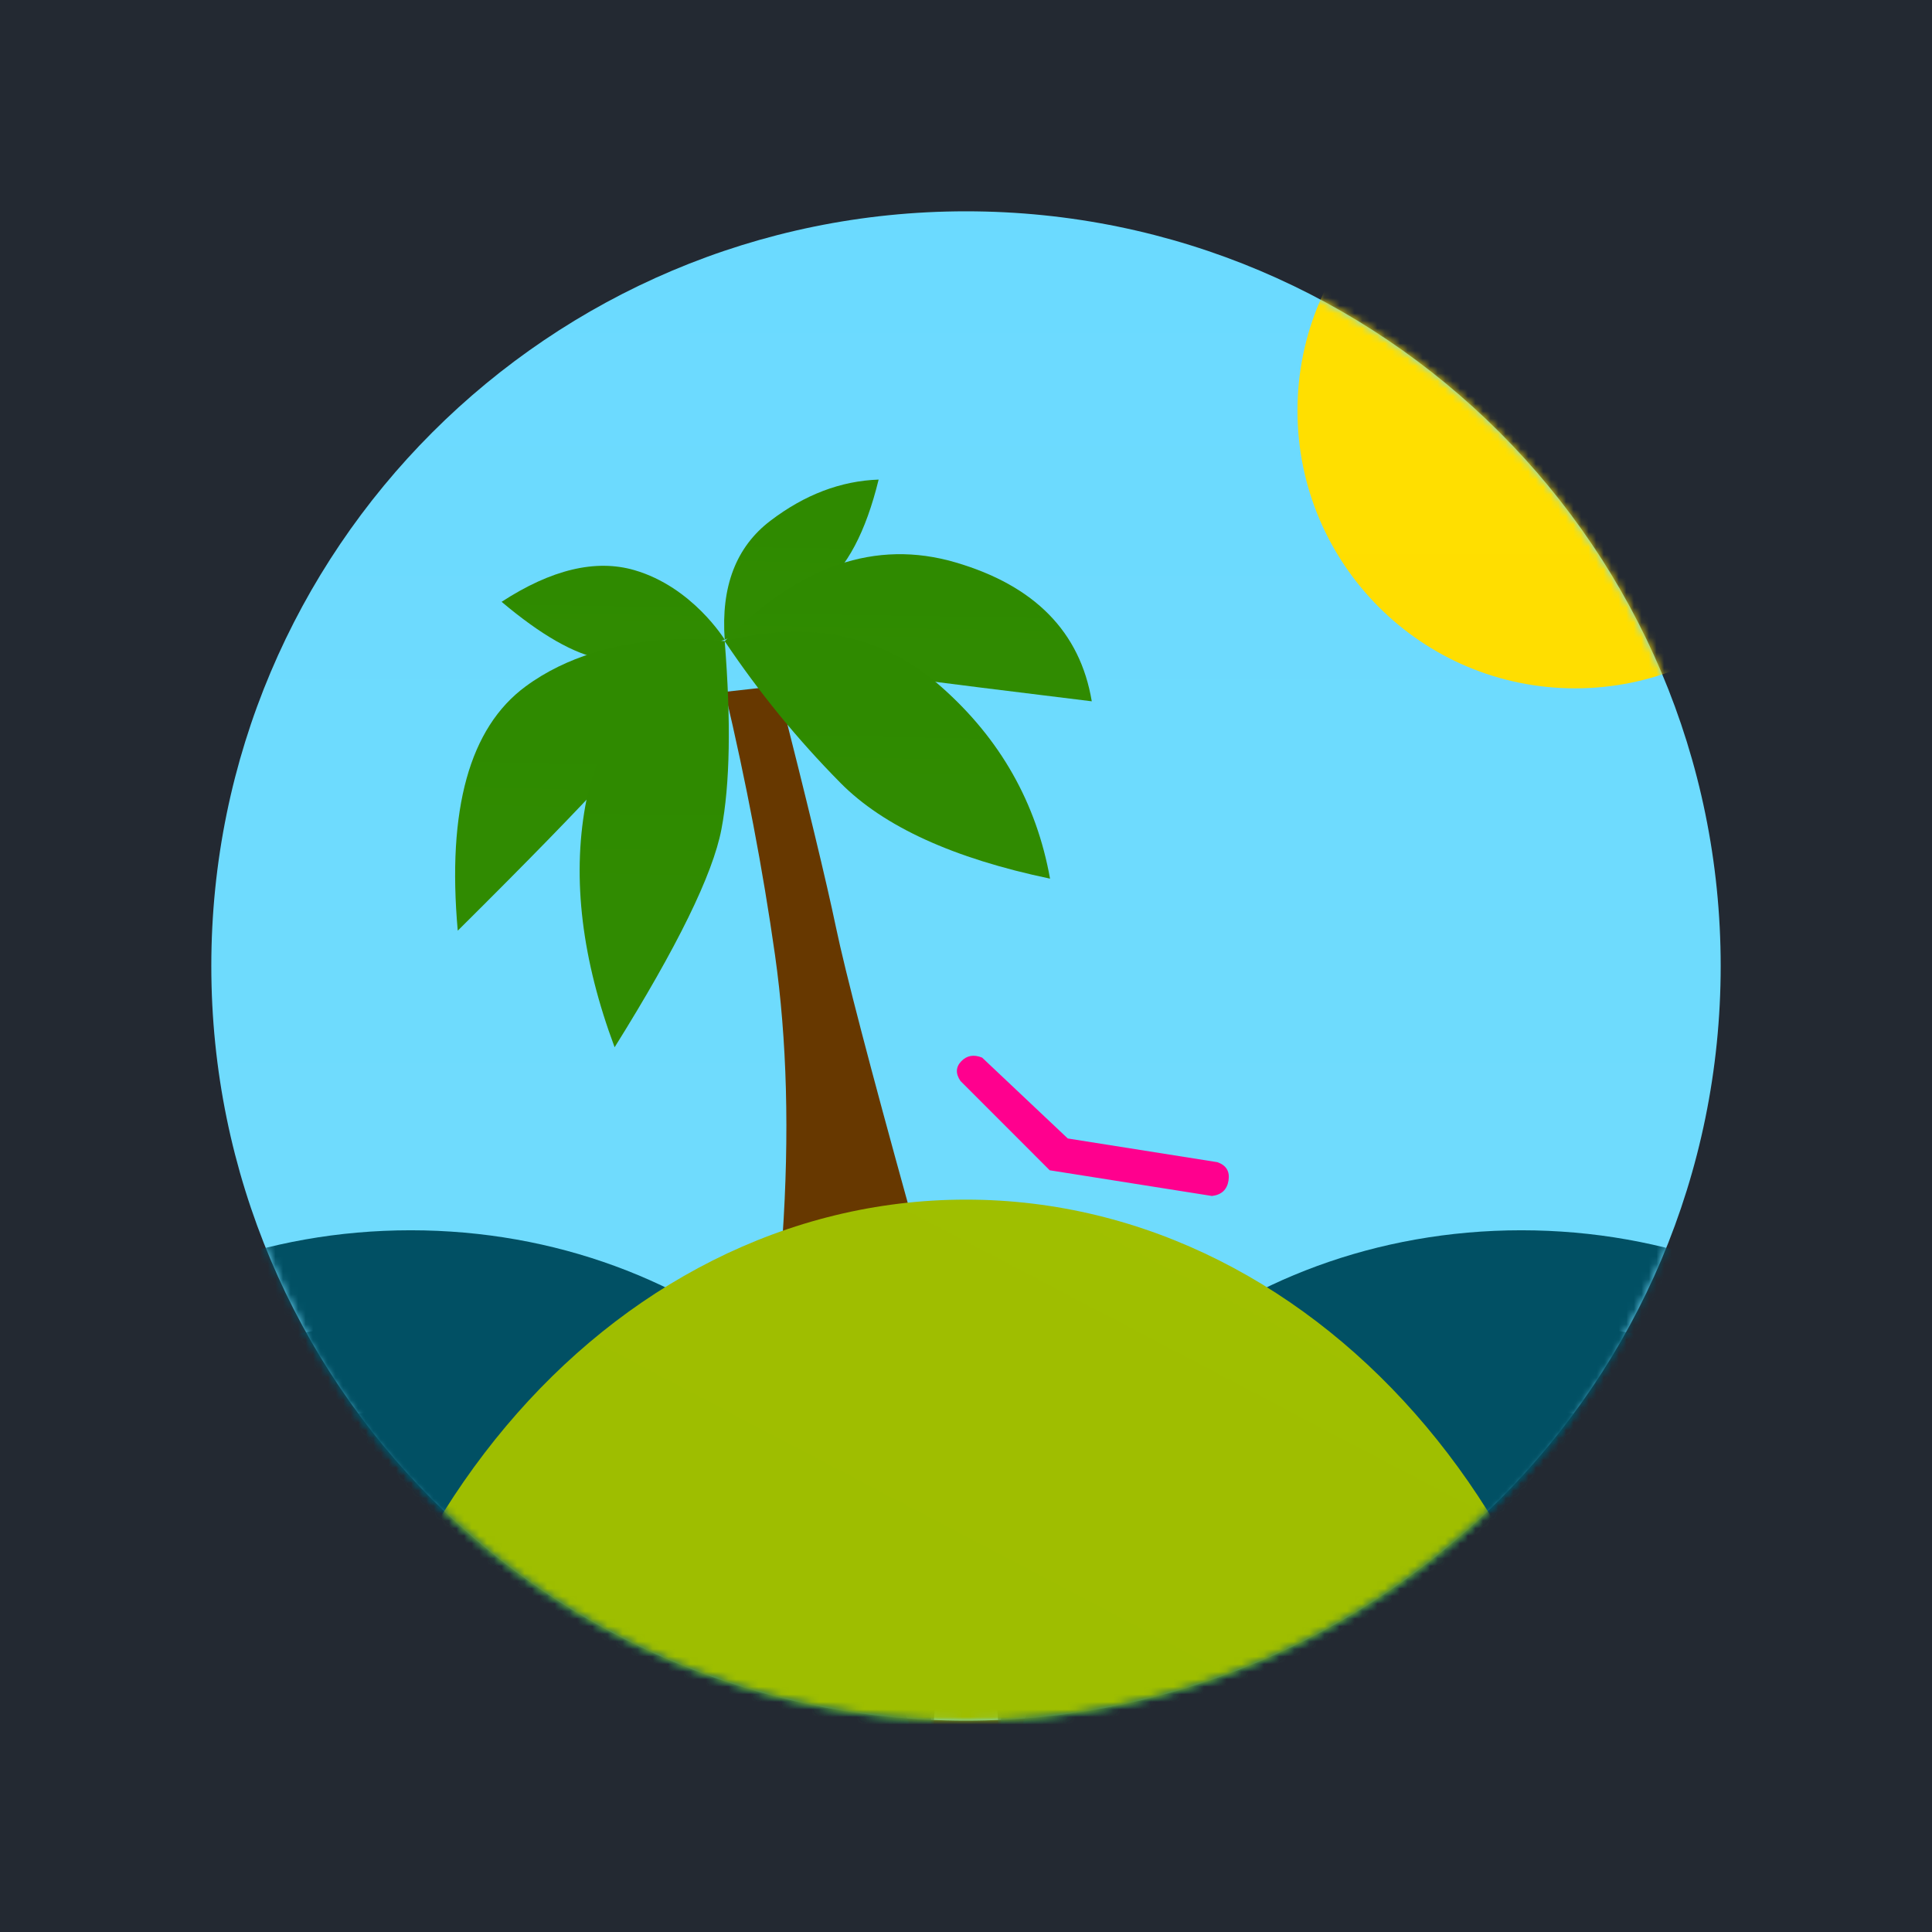 <svg width="256" height="256" viewBox="0 0 256 256" fill="none" xmlns="http://www.w3.org/2000/svg">
<rect width="256" height="256" fill="#232932"/>
<path d="M128 228C183.228 228 228 183.228 228 128C228 72.772 183.228 28 128 28C72.772 28 28 72.772 28 128C28 183.228 72.772 228 128 228Z" fill="url(#paint0_linear_88_352)"/>
<mask id="mask0_88_352" style="mask-type:luminance" maskUnits="userSpaceOnUse" x="28" y="28" width="200" height="200">
<path d="M128 228C183.228 228 228 183.228 228 128C228 72.772 183.228 28 128 28C72.772 28 28 72.772 28 128C28 183.228 72.772 228 128 228Z" fill="white"/>
</mask>
<g mask="url(#mask0_88_352)">
<path d="M54.418 283.581C92.819 283.581 123.948 256.592 123.948 223.299C123.948 190.007 92.819 163.018 54.418 163.018C16.018 163.018 -15.112 190.007 -15.112 223.299C-15.112 256.592 16.018 283.581 54.418 283.581Z" fill="#015064"/>
</g>
<mask id="mask1_88_352" style="mask-type:luminance" maskUnits="userSpaceOnUse" x="28" y="28" width="200" height="200">
<path d="M128 228C183.228 228 228 183.228 228 128C228 72.772 183.228 28 128 28C72.772 28 28 72.772 28 128C28 183.228 72.772 228 128 228Z" fill="white"/>
</mask>
<g mask="url(#mask1_88_352)">
<path d="M201.582 283.581C239.982 283.581 271.112 256.592 271.112 223.299C271.112 190.007 239.982 163.018 201.582 163.018C163.181 163.018 132.052 190.007 132.052 223.299C132.052 256.592 163.181 283.581 201.582 283.581Z" fill="#015064"/>
</g>
<mask id="mask2_88_352" style="mask-type:luminance" maskUnits="userSpaceOnUse" x="28" y="28" width="200" height="200">
<path d="M128 228C183.228 228 228 183.228 228 128C228 72.772 183.228 28 128 28C72.772 28 28 72.772 28 128C28 183.228 72.772 228 128 228Z" fill="white"/>
</mask>
<g mask="url(#mask2_88_352)">
<path d="M54.418 295.899C92.819 295.899 123.948 268.91 123.948 235.617C123.948 202.325 92.819 175.336 54.418 175.336C16.018 175.336 -15.112 202.325 -15.112 235.617C-15.112 268.91 16.018 295.899 54.418 295.899Z" fill="#015064"/>
</g>
<mask id="mask3_88_352" style="mask-type:luminance" maskUnits="userSpaceOnUse" x="28" y="28" width="200" height="200">
<path d="M128 228C183.228 228 228 183.228 228 128C228 72.772 183.228 28 128 28C72.772 28 28 72.772 28 128C28 183.228 72.772 228 128 228Z" fill="white"/>
</mask>
<g mask="url(#mask3_88_352)">
<path d="M201.582 295.899C239.982 295.899 271.112 268.91 271.112 235.617C271.112 202.325 239.982 175.336 201.582 175.336C163.181 175.336 132.052 202.325 132.052 235.617C132.052 268.91 163.181 295.899 201.582 295.899Z" fill="#015064"/>
</g>
<mask id="mask4_88_352" style="mask-type:luminance" maskUnits="userSpaceOnUse" x="28" y="28" width="200" height="200">
<path d="M128 228C183.228 228 228 183.228 228 128C228 72.772 183.228 28 128 28C72.772 28 28 72.772 28 128C28 183.228 72.772 228 128 228Z" fill="white"/>
</mask>
<g mask="url(#mask4_88_352)">
<path d="M54.418 307.568C92.819 307.568 123.948 280.579 123.948 247.287C123.948 213.994 92.819 187.005 54.418 187.005C16.018 187.005 -15.112 213.994 -15.112 247.287C-15.112 280.579 16.018 307.568 54.418 307.568Z" fill="#015064"/>
</g>
<mask id="mask5_88_352" style="mask-type:luminance" maskUnits="userSpaceOnUse" x="28" y="28" width="200" height="200">
<path d="M128 228C183.228 228 228 183.228 228 128C228 72.772 183.228 28 128 28C72.772 28 28 72.772 28 128C28 183.228 72.772 228 128 228Z" fill="white"/>
</mask>
<g mask="url(#mask5_88_352)">
<path d="M201.582 307.568C239.982 307.568 271.112 280.579 271.112 247.287C271.112 213.994 239.982 187.005 201.582 187.005C163.181 187.005 132.052 213.994 132.052 247.287C132.052 280.579 163.181 307.568 201.582 307.568Z" fill="#015064"/>
</g>
<mask id="mask6_88_352" style="mask-type:luminance" maskUnits="userSpaceOnUse" x="28" y="28" width="200" height="200">
<path d="M128 228C183.228 228 228 183.228 228 128C228 72.772 183.228 28 128 28C72.772 28 28 72.772 28 128C28 183.228 72.772 228 128 228Z" fill="white"/>
</mask>
<g mask="url(#mask6_88_352)">
<path fill-rule="evenodd" clip-rule="evenodd" d="M96.053 91.676C98.876 103.63 101.087 115.238 102.686 126.5C104.285 137.761 104.617 150.254 103.685 163.977L120.531 160.295C115.265 141.288 112.008 128.8 110.76 122.831C109.513 116.863 106.943 106.216 103.051 90.891L96.053 91.676Z" fill="url(#paint1_linear_88_352)"/>
<path fill-rule="evenodd" clip-rule="evenodd" d="M96.03 84.764C96.03 84.764 91.763 77.782 84.061 75.547C78.926 74.057 73.061 75.456 66.465 79.744C71.7 84.157 76.122 86.68 79.731 87.314C85.144 88.264 96.031 84.765 96.031 84.765L96.03 84.764Z" fill="url(#paint2_linear_88_352)"/>
<path fill-rule="evenodd" clip-rule="evenodd" d="M96.027 84.958C96.027 84.958 80.767 82.748 69.637 90.961C62.217 96.436 59.222 107.222 60.654 123.32C70.031 114.01 76.745 107.12 80.796 102.648C86.875 95.941 96.027 84.958 96.027 84.958Z" fill="url(#paint3_linear_88_352)"/>
<path fill-rule="evenodd" clip-rule="evenodd" d="M96.03 84.764C95.518 77.718 97.535 72.465 102.083 69.003C106.63 65.541 111.41 63.723 116.423 63.548C114.724 70.498 112.207 75.248 108.872 77.798C105.536 80.349 101.256 82.671 96.03 84.764Z" fill="url(#paint4_linear_88_352)"/>
<path fill-rule="evenodd" clip-rule="evenodd" d="M96.027 84.958C105.875 74.922 116.059 71.44 126.577 74.511C137.094 77.582 143.124 83.721 144.665 92.926C133.376 91.543 125.264 90.531 120.33 89.889C115.395 89.246 107.295 87.603 96.027 84.958Z" fill="url(#paint5_linear_88_352)"/>
<path fill-rule="evenodd" clip-rule="evenodd" d="M96.027 84.958C107.381 82.115 116.953 84.138 124.744 91.026C132.535 97.915 137.332 106.381 139.136 116.426C126.336 113.747 117.082 109.519 111.372 103.743C105.674 97.981 100.536 91.691 96.027 84.958Z" fill="url(#paint6_linear_88_352)"/>
<path fill-rule="evenodd" clip-rule="evenodd" d="M96.027 84.959C85.459 89.787 79.302 97.06 77.558 106.778C75.813 116.497 77.107 127.159 81.44 138.767C89.736 125.484 94.453 115.857 95.592 109.885C96.731 103.914 96.876 95.605 96.027 84.959Z" fill="url(#paint7_linear_88_352)"/>
<path fill-rule="evenodd" clip-rule="evenodd" d="M141.486 150.854L161.305 153.994C162.483 154.405 162.976 155.215 162.784 156.426C162.593 157.636 161.863 158.318 160.596 158.473L139.091 155.067L127.263 143.231C126.601 142.257 126.638 141.387 127.375 140.621C128.111 139.854 129.031 139.693 130.135 140.138L141.486 150.854L141.486 150.854Z" fill="url(#paint8_linear_88_352)"/>
<path fill-rule="evenodd" clip-rule="evenodd" d="M158.587 154.908L158.74 153.583L158.587 154.908ZM151.893 154.014L152.046 152.689L151.893 154.014ZM145.195 152.929L145.352 151.682L145.195 152.929ZM137.43 148.546L138.26 147.736L137.43 148.546ZM133.114 144.554L133.944 143.744L133.114 144.554Z" fill="#D8D8D8"/>
</g>
<mask id="mask7_88_352" style="mask-type:luminance" maskUnits="userSpaceOnUse" x="28" y="28" width="200" height="200">
<path d="M128 228C183.228 228 228 183.228 228 128C228 72.772 183.228 28 128 28C72.772 28 28 72.772 28 128C28 183.228 72.772 228 128 228Z" fill="white"/>
</mask>
<g mask="url(#mask7_88_352)">
<path d="M128 364.142C175.62 364.142 214.224 318.21 214.224 261.549C214.224 204.889 175.62 158.956 128 158.956C80.38 158.956 41.776 204.889 41.776 261.549C41.776 318.21 80.38 364.142 128 364.142Z" fill="url(#paint9_linear_88_352)"/>
</g>
<mask id="mask8_88_352" style="mask-type:luminance" maskUnits="userSpaceOnUse" x="28" y="28" width="200" height="200">
<path d="M128 228C183.228 228 228 183.228 228 128C228 72.772 183.228 28 128 28C72.772 28 28 72.772 28 128C28 183.228 72.772 228 128 228Z" fill="white"/>
</mask>
<g mask="url(#mask8_88_352)">
<path d="M208.713 91.209C229.032 91.209 245.504 74.737 245.504 54.418C245.504 34.099 229.032 17.627 208.713 17.627C188.394 17.627 171.922 34.099 171.922 54.418C171.922 74.737 188.394 91.209 208.713 91.209Z" fill="url(#paint10_linear_88_352)"/>
</g>
<defs>
<linearGradient id="paint0_linear_88_352" x1="10028" y1="28" x2="10028" y2="14358" gradientUnits="userSpaceOnUse">
<stop stop-color="#6BDAFF"/>
<stop offset="0.319" stop-color="#F9FFB5"/>
<stop offset="0.706" stop-color="#FFA770"/>
<stop offset="1" stop-color="#FF7373"/>
</linearGradient>
<linearGradient id="paint1_linear_88_352" x1="-844.823" y1="1213.9" x2="224.135" y2="7175.4" gradientUnits="userSpaceOnUse">
<stop stop-color="#673800"/>
<stop offset="1" stop-color="#B65E00"/>
</linearGradient>
<linearGradient id="paint2_linear_88_352" x1="1548.76" y1="100.606" x2="1526.98" y2="1348.02" gradientUnits="userSpaceOnUse">
<stop stop-color="#2F8A00"/>
<stop offset="1" stop-color="#90FF57"/>
</linearGradient>
<linearGradient id="paint3_linear_88_352" x1="1819.81" y1="114.853" x2="1751.45" y2="4030.97" gradientUnits="userSpaceOnUse">
<stop stop-color="#2F8A00"/>
<stop offset="1" stop-color="#90FF57"/>
</linearGradient>
<linearGradient id="paint4_linear_88_352" x1="1103" y1="80.769" x2="1065.36" y2="2237.26" gradientUnits="userSpaceOnUse">
<stop stop-color="#2F8A00"/>
<stop offset="1" stop-color="#90FF57"/>
</linearGradient>
<linearGradient id="paint5_linear_88_352" x1="2534.37" y1="115.584" x2="2501.12" y2="2020.42" gradientUnits="userSpaceOnUse">
<stop stop-color="#2F8A00"/>
<stop offset="1" stop-color="#90FF57"/>
</linearGradient>
<linearGradient id="paint6_linear_88_352" x1="2278.33" y1="121.634" x2="2222.26" y2="3333.81" gradientUnits="userSpaceOnUse">
<stop stop-color="#2F8A00"/>
<stop offset="1" stop-color="#90FF57"/>
</linearGradient>
<linearGradient id="paint7_linear_88_352" x1="1050.7" y1="101.622" x2="956.356" y2="5506.31" gradientUnits="userSpaceOnUse">
<stop stop-color="#2F8A00"/>
<stop offset="1" stop-color="#90FF57"/>
</linearGradient>
<linearGradient id="paint8_linear_88_352" x1="-3403.53" y1="203.029" x2="-629.47" y2="1553.47" gradientUnits="userSpaceOnUse">
<stop stop-color="#EE2700"/>
<stop offset="1" stop-color="#FF008E"/>
</linearGradient>
<linearGradient id="paint9_linear_88_352" x1="10579.9" y1="904.398" x2="6602.94" y2="8483.73" gradientUnits="userSpaceOnUse">
<stop stop-color="#FFF400"/>
<stop offset="1" stop-color="#3C8700"/>
</linearGradient>
<linearGradient id="paint10_linear_88_352" x1="3851.01" y1="17.627" x2="3851.01" y2="7375.81" gradientUnits="userSpaceOnUse">
<stop stop-color="#FFDF00"/>
<stop offset="1" stop-color="#FF9D00"/>
</linearGradient>
</defs>
</svg>
